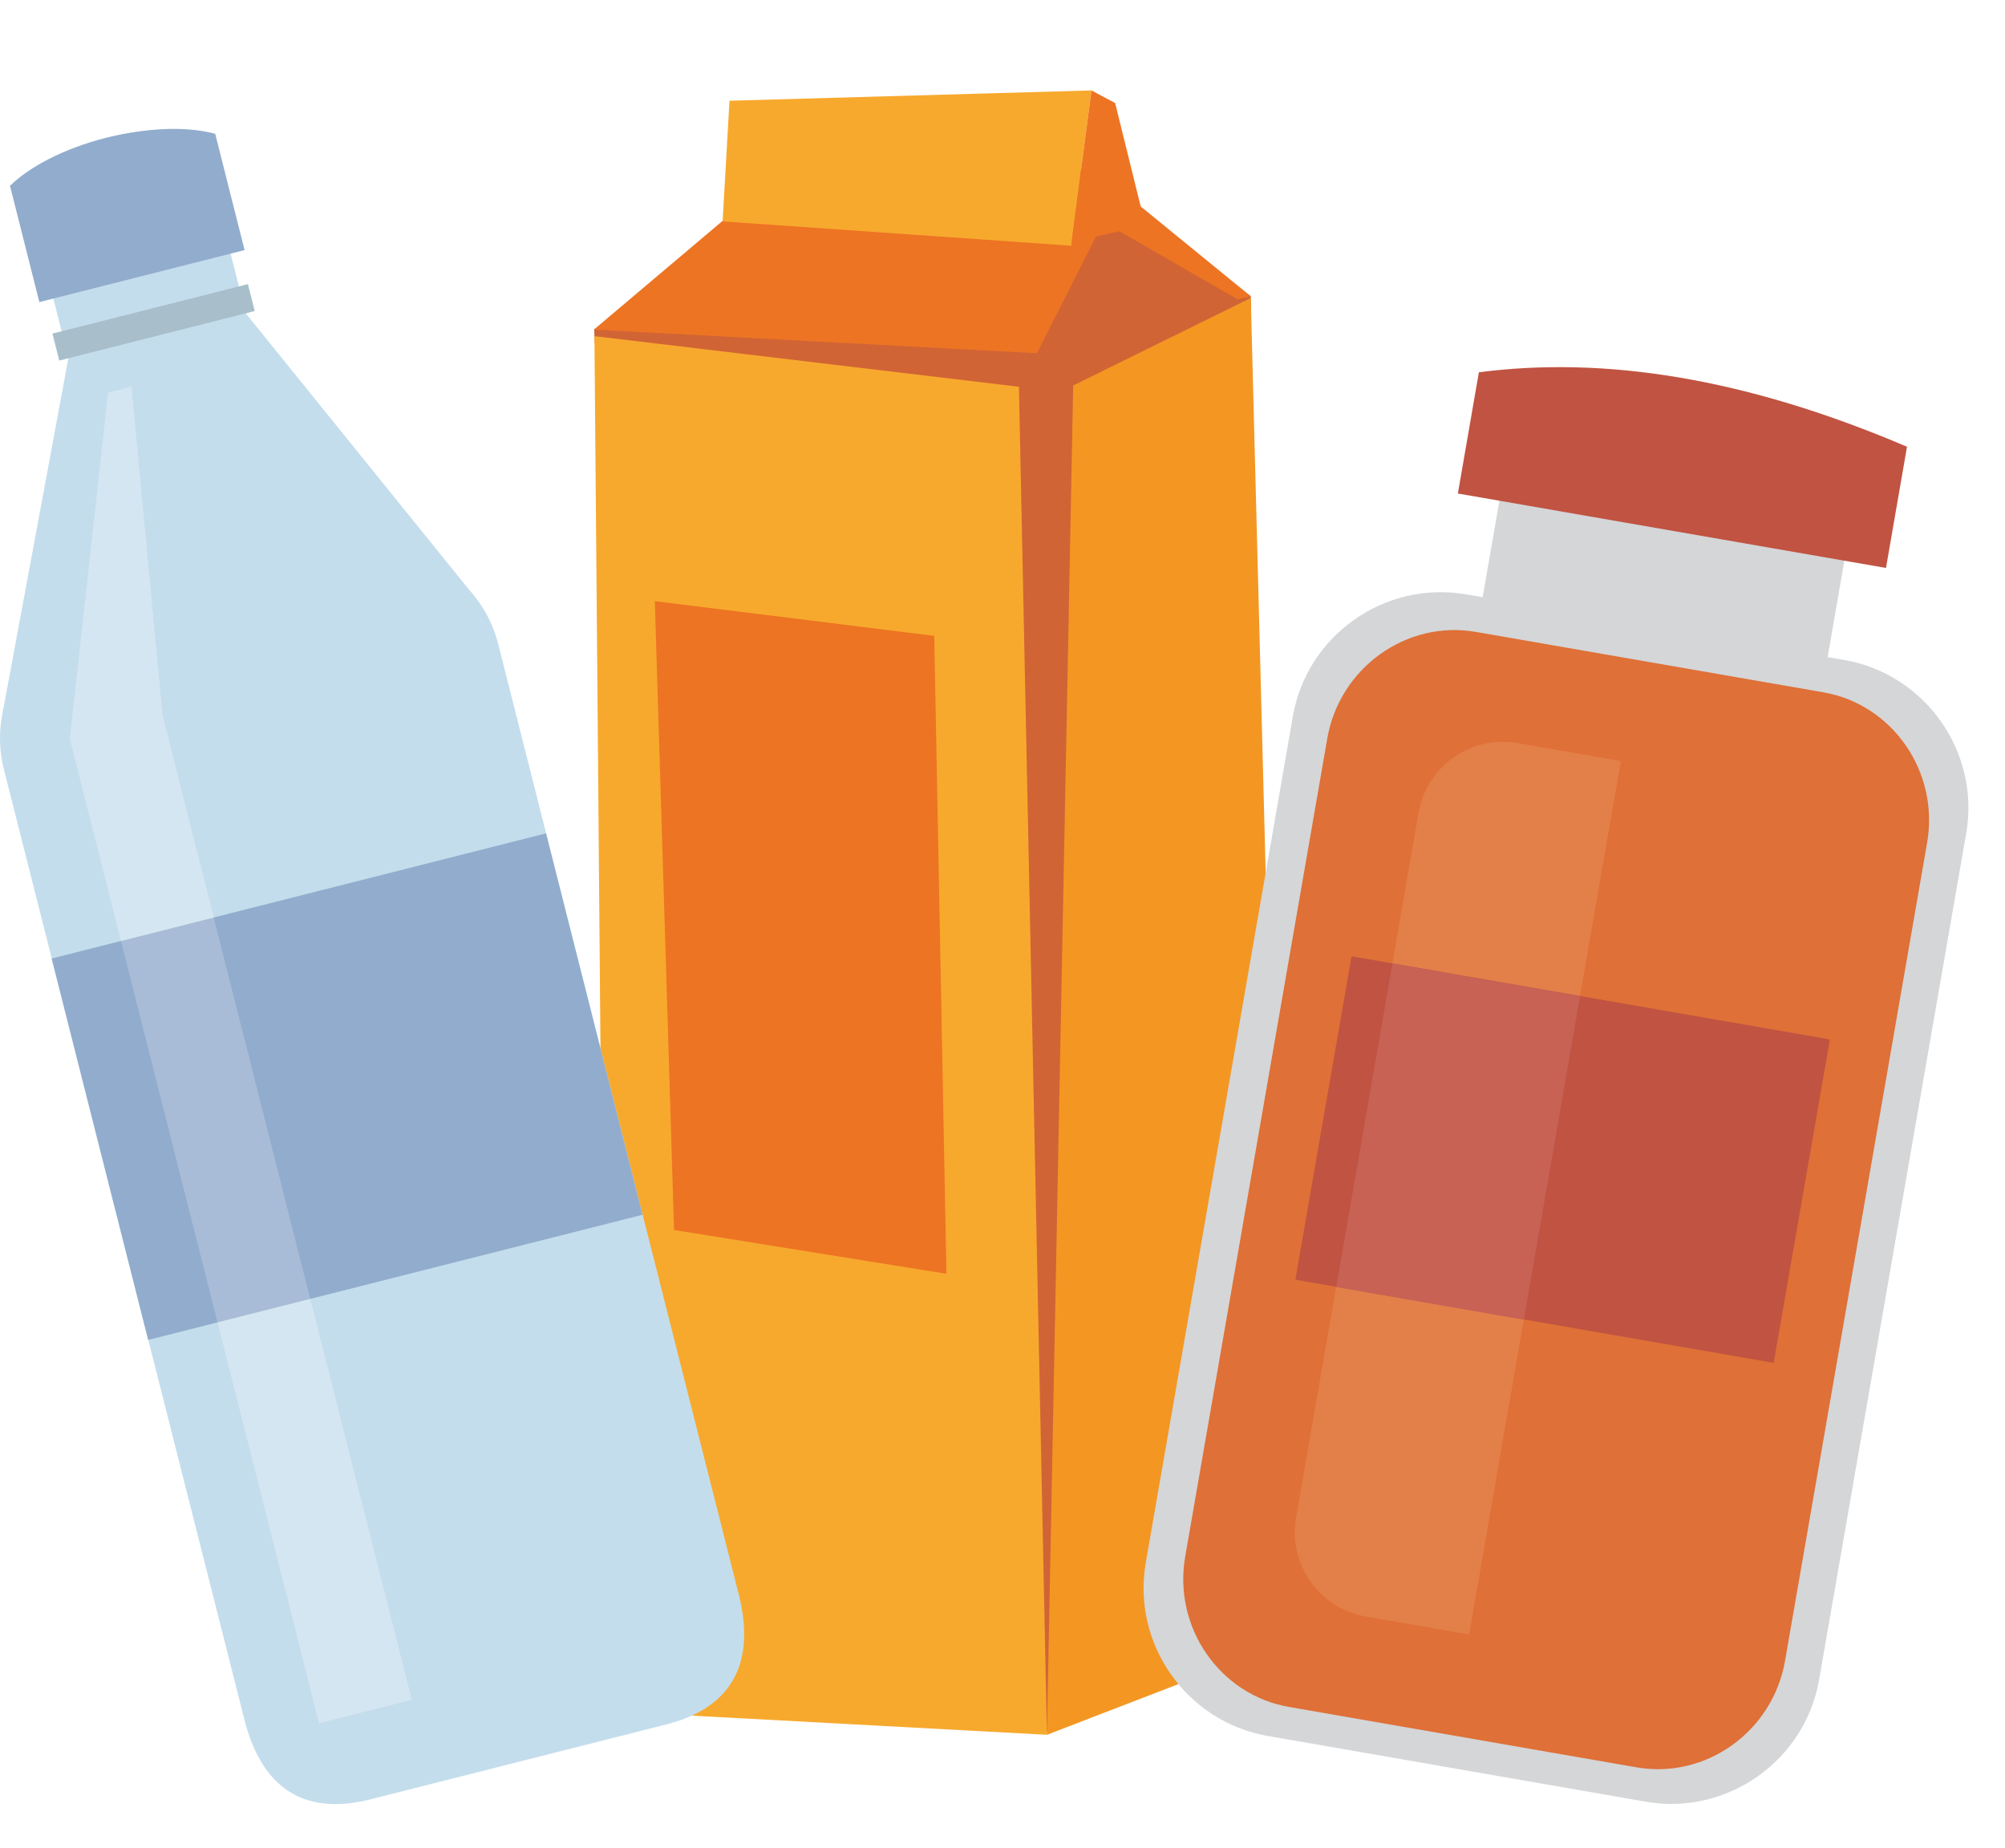 <svg width="140" height="129" viewBox="0 0 140 129" fill="none" xmlns="http://www.w3.org/2000/svg">
<path fill-rule="evenodd" clip-rule="evenodd" d="M87.332 20.682L87.349 21.666L73.189 121.148L41.523 23.923L41.488 22.975L75.819 11.8L87.332 20.682Z" fill="#D16435"/>
<path fill-rule="evenodd" clip-rule="evenodd" d="M73.103 121.12L42.321 119.461L41.506 23.47L71.146 27.003L73.103 121.12Z" fill="#F7A92D"/>
<path fill-rule="evenodd" clip-rule="evenodd" d="M89.771 114.696L73.103 121.12L74.936 26.914L87.336 20.805L89.771 114.696Z" fill="#F39722"/>
<path fill-rule="evenodd" clip-rule="evenodd" d="M87.332 20.682L76.966 12.226L52.58 13.626L41.47 23.012L72.407 24.662L77.04 15.502L86.417 20.897L87.332 20.682Z" fill="#ED7423"/>
<path fill-rule="evenodd" clip-rule="evenodd" d="M74.8 17.155L50.456 15.456L50.937 7.034L76.212 6.313L74.8 17.155Z" fill="#F7A92D"/>
<path fill-rule="evenodd" clip-rule="evenodd" d="M74.825 16.895L76.212 6.313L77.865 7.194L79.976 15.734L74.825 16.895Z" fill="#ED7423"/>
<path fill-rule="evenodd" clip-rule="evenodd" d="M65.233 44.396L45.723 41.971L47.066 85.876L66.085 88.934L65.233 44.396Z" fill="#ED7423"/>
<path fill-rule="evenodd" clip-rule="evenodd" d="M25.848 125.631L46.508 120.401C51.218 119.211 52.768 116.001 51.578 111.291L34.788 44.961C33.598 40.251 28.768 37.371 24.058 38.561L6.668 42.961C1.958 44.151 -0.922 48.991 0.268 53.701L17.058 120.031C18.238 124.731 21.128 126.821 25.848 125.631Z" fill="#C4DDEC"/>
<path d="M38.126 58.184L3.606 66.922L10.347 93.552L44.867 84.813L38.126 58.184Z" fill="#92ACCD"/>
<path fill-rule="evenodd" clip-rule="evenodd" d="M4.948 24.071L16.558 21.131L33.108 41.611L0.148 49.961L4.948 24.071Z" fill="#C4DDEC"/>
<path d="M15.943 17.076L3.563 20.209L4.989 25.841L17.368 22.708L15.943 17.076Z" fill="#C4DDEC"/>
<path fill-rule="evenodd" clip-rule="evenodd" d="M2.748 21.091L17.078 17.461L15.028 9.341C12.788 8.741 9.978 9.011 7.688 9.551C5.178 10.141 2.368 11.341 0.698 12.971L2.748 21.091Z" fill="#92ACCD"/>
<path d="M17.311 19.836L3.662 23.291L4.138 25.172L17.787 21.717L17.311 19.836Z" fill="#A9BECB"/>
<path d="M14.924 64.066L8.449 65.706L15.19 92.335L21.665 90.696L14.924 64.066Z" fill="#A8BCD7"/>
<path d="M21.667 90.685L15.191 92.324L22.276 120.311L28.752 118.672L21.667 90.685Z" fill="#D4E6F1"/>
<path d="M11.342 49.899L4.866 51.538L8.451 65.701L14.927 64.062L11.342 49.899Z" fill="#D4E6F1"/>
<path fill-rule="evenodd" clip-rule="evenodd" d="M9.178 26.991L7.548 27.411L4.878 51.541L11.348 49.901L9.178 26.991Z" fill="#D4E6F1"/>
<path fill-rule="evenodd" clip-rule="evenodd" d="M102.377 41.499L103.526 41.694L105.12 32.519L129.208 36.704L127.614 45.88L128.764 46.075C134.442 47.059 138.283 52.512 137.289 58.189L127.022 117.264C126.038 122.942 120.585 126.783 114.908 125.789L88.531 121.203C82.853 120.22 79.012 114.767 80.006 109.09L90.274 50.015C91.257 44.347 96.699 40.515 102.377 41.499Z" fill="#D4D6D8"/>
<path fill-rule="evenodd" clip-rule="evenodd" d="M103.263 25.993C111.966 24.86 121.82 26.349 133.157 31.191L131.69 39.653L101.796 34.456L103.263 25.993Z" fill="#C15342"/>
<path fill-rule="evenodd" clip-rule="evenodd" d="M103.054 114.299L95.811 113.042C92.591 112.48 90.409 109.381 90.961 106.16L99.606 56.389C100.349 52.089 103.607 50.559 107.709 51.269L113.803 52.33L103.054 114.299Z" fill="#EAE8E7"/>
<path fill-rule="evenodd" clip-rule="evenodd" d="M124.643 115.945C123.787 120.89 119.119 124.232 114.273 123.393L90.007 119.176C85.162 118.337 81.894 113.603 82.759 108.669C85.449 93.172 89.987 67.063 92.677 51.566C93.532 46.631 98.201 43.279 103.047 44.118L127.313 48.335C132.158 49.174 135.426 53.908 134.561 58.842C131.871 74.339 127.333 100.448 124.643 115.945Z" fill="#DF7037"/>
<path fill-rule="evenodd" clip-rule="evenodd" d="M102.585 114.118L95.342 112.861C92.112 112.299 89.94 109.2 90.492 105.979C93.214 90.294 96.321 72.409 99.053 56.724C99.616 53.494 102.715 51.322 105.935 51.874L113.179 53.13C109.78 72.72 105.995 94.519 102.585 114.118Z" fill="#E37F49"/>
<path d="M94.374 66.766L90.449 89.347L123.848 95.152L127.773 72.571L94.374 66.766Z" fill="#C15342"/>
<path d="M97.226 67.277L93.301 89.858L106.405 92.135L110.329 69.554L97.226 67.277Z" fill="#C76255"/>
</svg>
